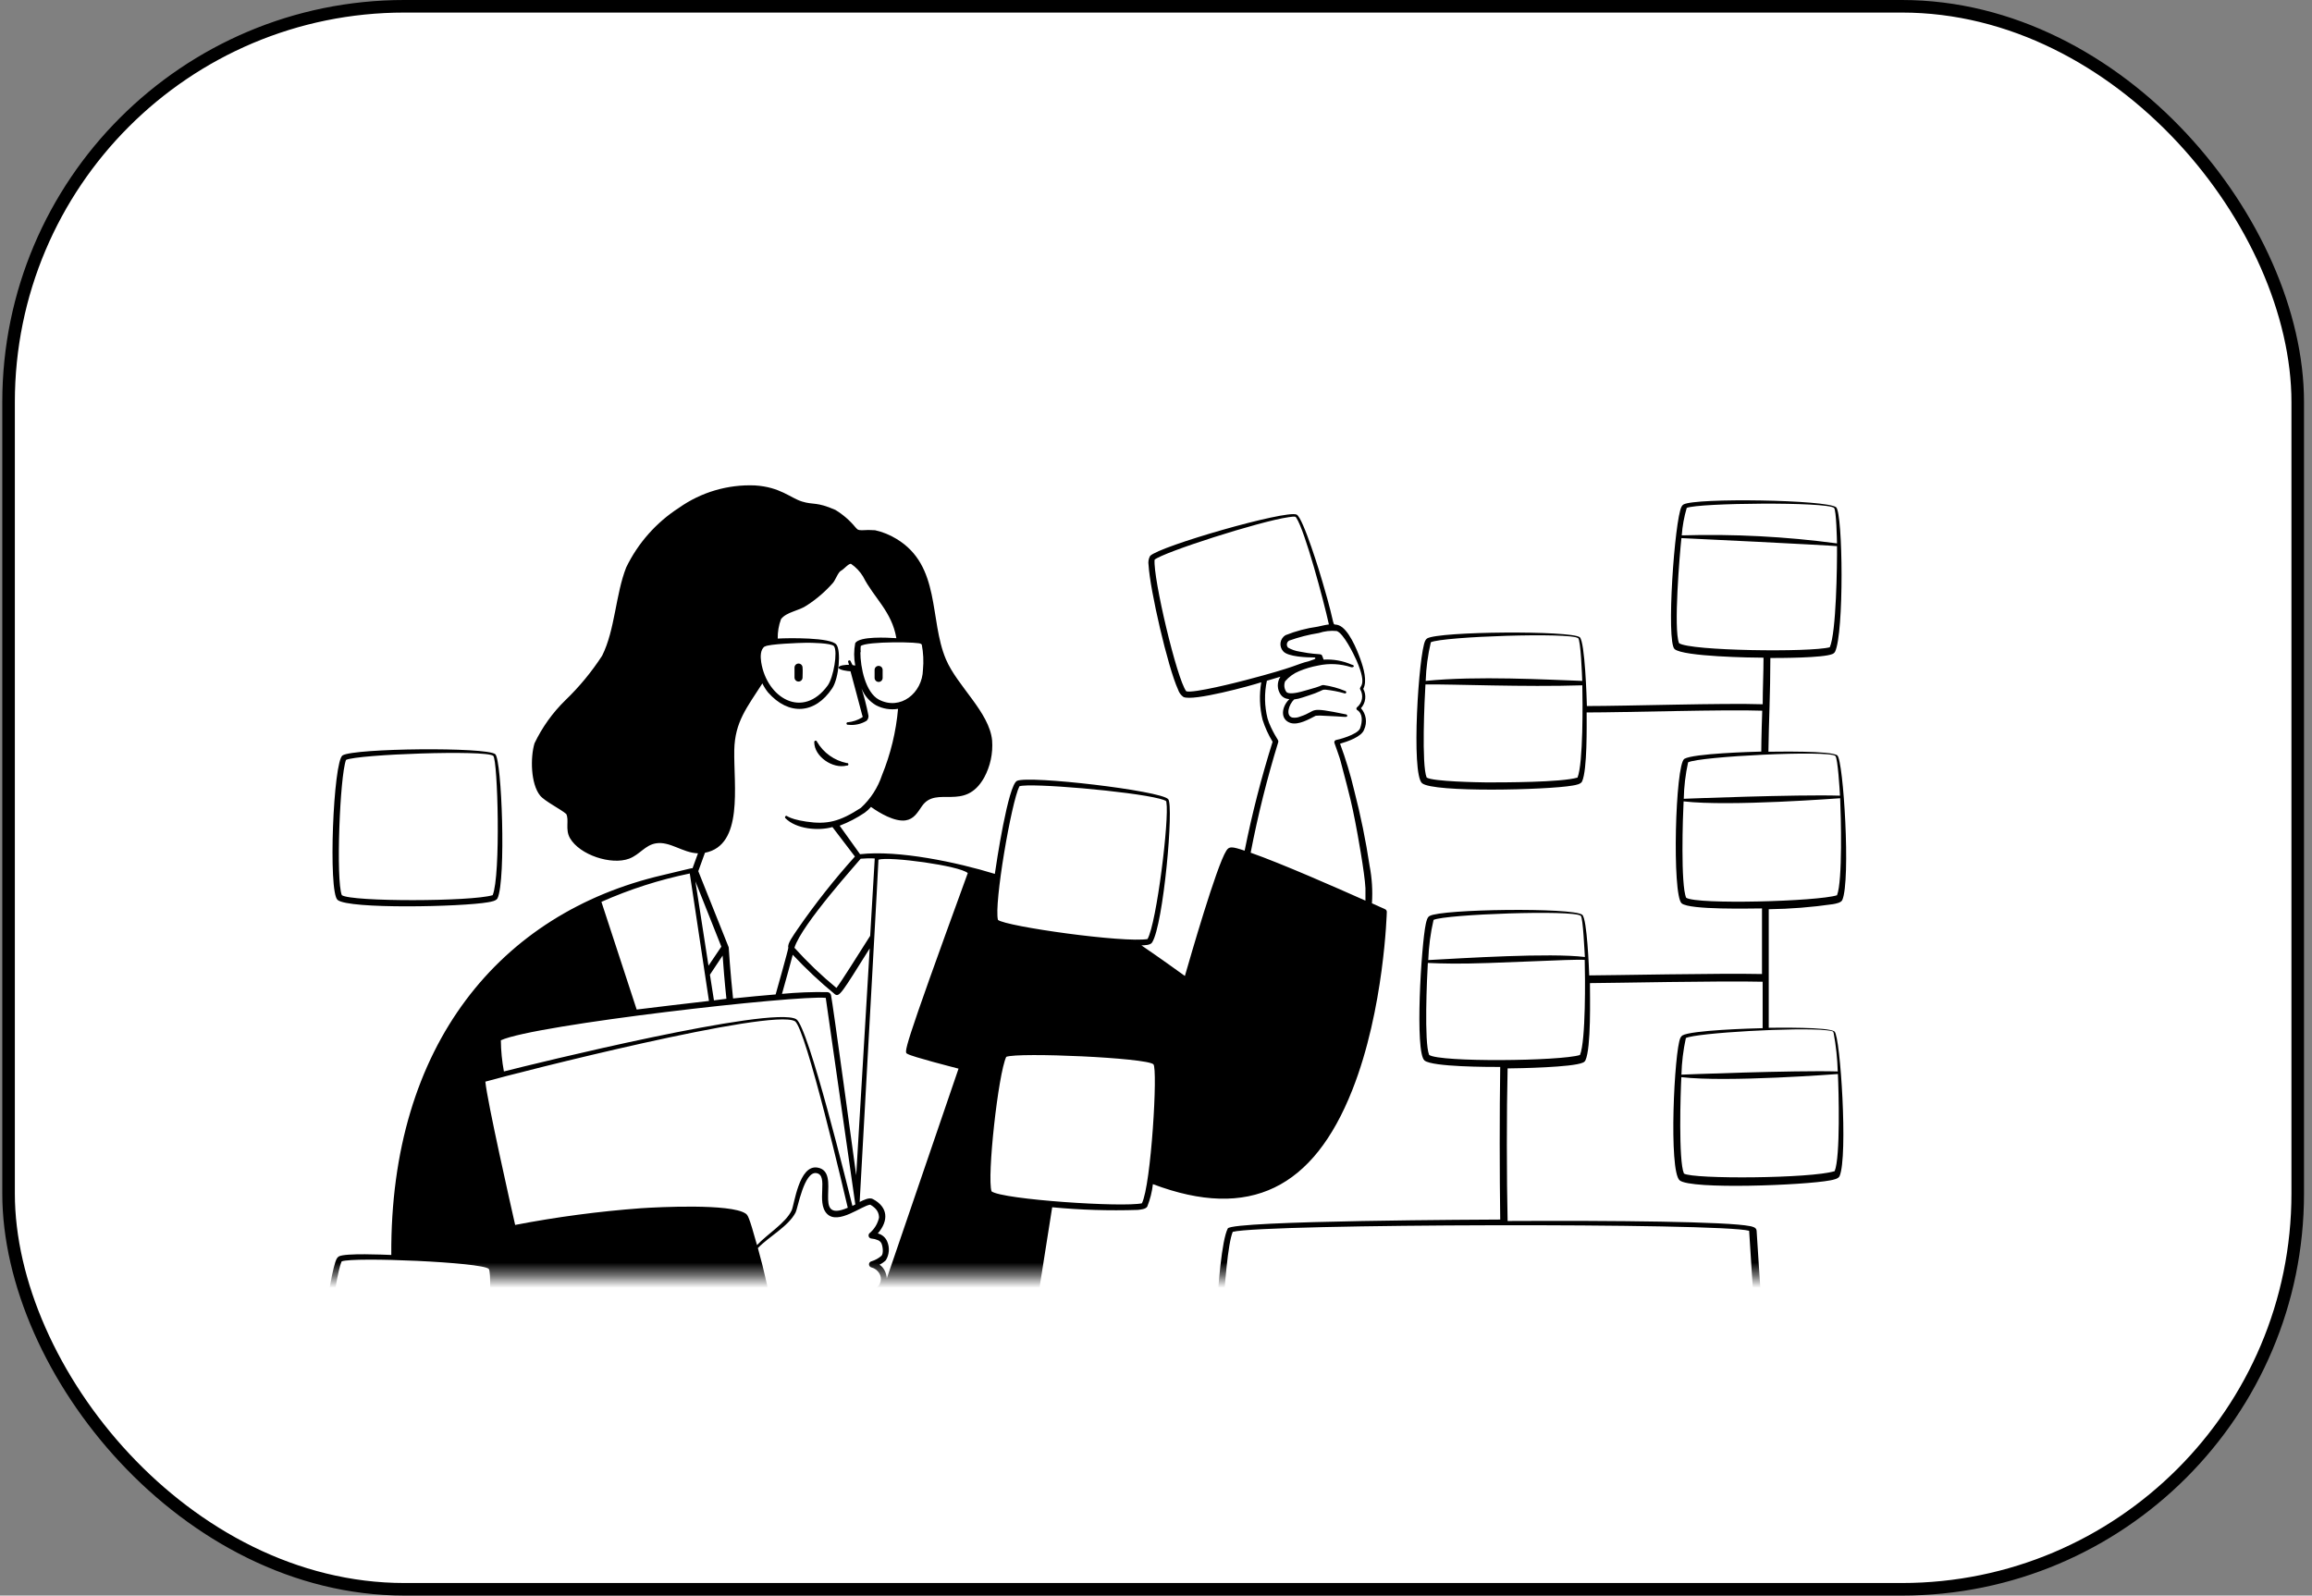 <svg width="184" height="127" viewBox="0 0 184 127" fill="none" xmlns="http://www.w3.org/2000/svg">
<rect x="0" y="0" width="184" height="127" fill="#808080" stroke="none"/>
<rect x="0.682" y="0.5" width="182.182" height="126" rx="31.5" fill="white"/>
<rect x="0.682" y="0.5" width="182.182" height="126" rx="31.5" stroke="black"/>
<mask id="mask0_4_16" style="mask-type:alpha" maskUnits="userSpaceOnUse" x="10" y="25" width="164" height="77">
<rect x="-0.5" y="0.5" width="162.182" height="75.075" rx="14.5" transform="matrix(-1 0 0 1 172.364 25.463)" fill="white" stroke="black"/>
</mask>
<g mask="url(#mask0_4_16)">
<path fill-rule="evenodd" clip-rule="evenodd" d="M39.599 71.494C39.496 71.705 39.106 71.769 38.851 71.814C36.767 72.184 27.734 72.376 26.865 71.628C26.104 70.989 26.526 60.544 27.268 60.122C28.227 59.553 38.684 59.444 39.413 60.026C39.944 60.467 40.276 70.017 39.599 71.494ZM39.253 60.16C38.672 59.675 28.457 60.039 27.536 60.486C27.044 61.803 26.724 70.075 27.204 71.251C27.984 71.788 37.54 71.769 39.209 71.251C39.861 69.685 39.618 60.467 39.253 60.16ZM65.021 59.042C65.275 59.475 65.617 59.85 66.026 60.142C66.434 60.434 66.9 60.636 67.393 60.736C67.408 60.732 67.424 60.731 67.439 60.735C67.454 60.738 67.469 60.744 67.481 60.754C67.493 60.764 67.503 60.776 67.51 60.79C67.517 60.804 67.52 60.819 67.52 60.835C67.52 60.85 67.517 60.866 67.51 60.88C67.503 60.894 67.493 60.906 67.481 60.916C67.469 60.925 67.454 60.932 67.439 60.935C67.424 60.938 67.408 60.938 67.393 60.934C66.268 61.228 64.804 60.205 64.804 59.08C64.799 59.051 64.805 59.022 64.822 58.998C64.839 58.974 64.865 58.957 64.893 58.952C64.922 58.947 64.952 58.954 64.976 58.97C65 58.987 65.016 59.013 65.021 59.042ZM70.244 53.32V53.96C70.244 54.044 70.21 54.126 70.15 54.186C70.09 54.246 70.009 54.279 69.924 54.279C69.84 54.278 69.76 54.243 69.7 54.184C69.64 54.124 69.606 54.044 69.605 53.96V53.32C69.605 53.236 69.638 53.154 69.698 53.094C69.758 53.035 69.84 53.001 69.924 53.001C70.009 53.001 70.09 53.035 70.15 53.094C70.21 53.154 70.244 53.236 70.244 53.32ZM63.871 53.928C63.871 54.013 63.837 54.094 63.777 54.154C63.717 54.214 63.636 54.247 63.551 54.247C63.466 54.247 63.385 54.214 63.325 54.154C63.265 54.094 63.231 54.013 63.231 53.928V53.135C63.231 53.05 63.265 52.969 63.325 52.909C63.385 52.849 63.466 52.815 63.551 52.815C63.636 52.815 63.717 52.849 63.777 52.909C63.837 52.969 63.871 53.05 63.871 53.135C63.896 53.41 63.871 53.73 63.871 53.928Z" fill="black"/>
<path fill-rule="evenodd" clip-rule="evenodd" d="M26.807 100.17C26.849 100.099 26.909 100.04 26.98 99.998C27.53 99.729 30.521 99.864 31.141 99.889C31.033 83.122 39.867 72.664 52.69 69.666C55.043 69.116 55.049 69.078 55.113 69.116L55.548 67.921C54.32 67.882 53.317 66.936 52.192 67.128C51.341 67.269 50.913 68.023 50.076 68.343C48.657 68.879 46.132 68.055 45.358 66.706C44.962 66.003 45.313 65.274 45.064 64.788C44.617 64.398 43.344 63.772 42.98 63.318C42.232 62.385 42.2 60.294 42.539 59.163C43.151 57.883 43.984 56.721 45 55.73C46.106 54.665 47.086 53.477 47.922 52.189C48.951 50.137 48.989 47.299 49.839 45.157C50.776 43.224 52.227 41.585 54.033 40.42C55.796 39.175 57.922 38.548 60.08 38.637C62.093 38.765 62.88 39.621 63.819 39.916C64.759 40.209 64.957 39.916 66.485 40.587C67.092 40.956 67.632 41.425 68.083 41.974C68.275 42.178 68.262 42.191 68.588 42.204C68.939 42.178 69.292 42.178 69.643 42.204C70.242 42.337 70.814 42.568 71.337 42.888C74.897 45.023 73.939 49.319 75.281 52.477C76.195 54.624 78.739 56.689 78.957 58.933C79.034 59.965 78.812 60.997 78.317 61.905C76.764 64.635 74.533 62.493 73.376 64.162C73.012 64.686 72.737 65.198 72.059 65.3C71.196 65.415 70.02 64.731 69.317 64.226C69.169 64.398 69.002 64.552 68.818 64.686C68.195 65.106 67.526 65.454 66.824 65.722L68.448 67.991C71.49 67.646 76.163 68.63 79.174 69.557C79.283 68.79 80.229 62.455 80.945 62.148C81.936 61.714 92.336 62.922 92.969 63.606C93.436 64.104 92.598 73.597 91.69 75.016C91.556 75.234 91.096 75.24 90.84 75.246C92.336 76.269 93.781 77.305 94.299 77.682C94.701 76.288 96.817 68.918 97.597 67.71C97.821 67.358 98.025 67.365 99.054 67.71C99.641 64.783 100.384 61.889 101.279 59.042C100.943 58.49 100.675 57.9 100.48 57.284C100.242 56.308 100.207 55.294 100.378 54.305C99.598 54.567 94.938 55.845 94.183 55.475C93.981 55.33 93.831 55.124 93.755 54.886C92.93 53.084 91.518 46.928 91.409 44.978C91.364 44.729 91.407 44.471 91.531 44.249C92.278 43.47 102.34 40.574 103.19 40.957C103.708 41.194 105.108 45.79 105.255 46.333C106.476 50.431 105.856 49.53 106.534 49.766C107.313 50.041 107.985 51.684 108.259 52.445C108.534 53.205 108.822 54.228 108.496 54.829C108.628 55.073 108.682 55.353 108.648 55.629C108.615 55.905 108.497 56.163 108.311 56.37C108.514 56.596 108.646 56.877 108.692 57.178C108.737 57.479 108.694 57.787 108.566 58.063C108.381 58.645 107.224 59.029 106.649 59.195C107.103 60.419 107.481 61.67 107.78 62.941C108.29 64.913 108.697 66.91 109.001 68.924C109.19 69.903 109.252 70.902 109.186 71.897L110.235 72.37C110.275 72.388 110.309 72.418 110.333 72.455C110.357 72.493 110.369 72.536 110.369 72.581C110.369 72.581 110.171 80.328 107.62 86.766C104.539 94.558 99.47 97.166 91.754 94.251C91.685 94.863 91.534 95.462 91.307 96.034C91.192 96.239 90.802 96.277 90.54 96.303C88.27 96.377 85.999 96.307 83.738 96.092L81.82 108.238C82.338 109.733 88.213 126.776 88.13 128.361C88.13 128.527 88.066 128.655 87.791 128.783C86.097 129.569 70.046 131.666 69.438 129.914C69.285 129.486 68.914 126.756 68.844 126.239L59.811 125.241L51.201 125.81C51.108 126.672 50.954 127.527 50.74 128.367C50.664 128.559 50.574 128.661 50.351 128.642C49.5 128.559 44.968 127.741 43.715 127.504C38.908 126.597 39.017 126.52 39.157 126.047C39.496 124.928 42.641 116.203 43.869 112.131C42.073 112.322 40.263 112.322 38.467 112.131C38.448 112.2 38.411 112.263 38.361 112.314C38.311 112.366 38.248 112.404 38.179 112.425C37.01 112.853 26.558 112.258 25.701 111.402C24.928 110.718 26.226 101.142 26.807 100.17ZM103.178 41.232C103.107 41.124 103.133 41.079 102.57 41.162C100.224 41.494 92.553 43.968 91.888 44.55C91.761 46.014 93.659 54.049 94.407 55.021C94.951 55.206 98.556 54.286 99.112 54.139C103.344 53.033 103.178 52.86 104.143 52.636C104.641 52.464 104.693 52.457 104.68 52.387C104.678 52.371 104.671 52.357 104.659 52.346C104.647 52.335 104.632 52.329 104.616 52.33C104.04 52.33 102.5 52.285 102.123 51.837C102.04 51.746 101.977 51.638 101.941 51.52C101.904 51.403 101.894 51.278 101.911 51.156C101.928 51.034 101.972 50.917 102.04 50.814C102.107 50.711 102.197 50.623 102.302 50.559C103.123 50.23 103.982 50.002 104.859 49.881C105.121 49.83 105.44 49.741 105.76 49.702C105.319 47.708 103.862 42.293 103.178 41.232ZM108.669 71.686V70.695C108.611 69.48 108.029 66.291 107.857 65.415C107.575 63.996 107.512 63.676 106.693 60.595C106.693 60.512 106.201 59.137 106.201 59.137C106.192 59.114 106.189 59.088 106.19 59.063C106.192 59.037 106.199 59.013 106.212 58.99C106.224 58.968 106.24 58.948 106.261 58.933C106.281 58.917 106.304 58.907 106.329 58.901C106.399 58.901 108.061 58.492 108.247 57.961C108.432 57.431 108.47 56.791 108.004 56.51C107.987 56.498 107.973 56.481 107.963 56.462C107.953 56.444 107.948 56.423 107.948 56.401C107.948 56.38 107.953 56.359 107.963 56.34C107.973 56.322 107.987 56.305 108.004 56.293C108.208 56.125 108.346 55.89 108.391 55.629C108.437 55.369 108.388 55.101 108.253 54.874C108.106 54.573 108.892 54.72 107.959 52.566C107.723 52.035 106.923 50.405 106.38 50.226C105.899 50.179 105.413 50.234 104.955 50.386C104.153 50.512 103.366 50.714 102.602 50.987C102.554 51.013 102.512 51.05 102.48 51.095C102.448 51.14 102.427 51.192 102.418 51.246C102.409 51.301 102.413 51.356 102.43 51.409C102.446 51.462 102.475 51.51 102.513 51.55C102.794 51.709 103.101 51.815 103.42 51.863C105.434 52.259 105.076 51.818 105.338 52.502C106.107 52.457 106.876 52.595 107.582 52.905C107.857 52.962 107.742 53.141 107.544 53.109C106.687 52.829 105.771 52.782 104.891 52.975C104.38 53.069 103.881 53.216 103.401 53.416C102.967 53.593 102.581 53.871 102.276 54.228C102.222 54.363 102.202 54.51 102.217 54.655C102.233 54.8 102.284 54.938 102.366 55.059C102.519 55.296 103.261 55.136 103.542 55.059C103.925 54.944 104.328 54.848 104.705 54.727C105.236 54.56 105.178 54.516 105.345 54.529C105.931 54.612 106.504 54.768 107.051 54.995C107.067 54.997 107.082 55.002 107.095 55.011C107.108 55.019 107.119 55.03 107.127 55.044C107.135 55.057 107.14 55.072 107.142 55.087C107.143 55.103 107.141 55.118 107.135 55.133C107.13 55.148 107.121 55.161 107.11 55.171C107.098 55.182 107.085 55.19 107.07 55.194C107.055 55.199 107.039 55.2 107.024 55.198C107.008 55.195 106.994 55.19 106.981 55.181C106.491 55.042 105.991 54.946 105.485 54.893C105.198 54.893 105.383 54.893 104.661 55.181C104.335 55.302 104.021 55.398 103.676 55.513C103.454 55.589 103.225 55.643 102.992 55.673C102.583 56.056 102.289 56.951 102.839 57.111C103.055 57.148 103.277 57.122 103.478 57.034C104.942 56.555 103.951 56.21 107.128 56.862C107.154 56.865 107.178 56.878 107.194 56.898C107.211 56.919 107.219 56.944 107.218 56.97C107.218 57.137 107.109 57.034 105.351 56.97C105.138 56.949 104.924 56.949 104.712 56.97C104.162 57.252 103.344 57.731 102.711 57.546C101.937 57.296 101.963 56.44 102.462 55.813C102.641 55.596 102.66 55.66 102.506 55.634C102.394 55.622 102.286 55.587 102.188 55.531C102.09 55.475 102.005 55.399 101.937 55.308C101.786 55.1 101.701 54.85 101.694 54.592C101.688 54.334 101.759 54.08 101.899 53.864L100.825 54.183C100.612 55.173 100.63 56.199 100.876 57.181C100.945 57.421 101.035 57.654 101.145 57.878C101.611 58.863 101.784 58.895 101.726 59.08C100.838 61.968 100.106 64.902 99.534 67.87C101.944 68.713 106.361 70.657 108.669 71.686ZM58.085 116.107C55.349 116.222 49.468 116.433 46.771 116.35C46.956 117.155 47.071 117.666 47.103 117.781C48.388 117.781 56.692 116.343 58.085 116.107ZM45.735 115.781C47.449 116.183 69.688 115.314 71.593 114.502C71.394 113.07 69.528 105.022 69.151 103.379C67.473 103.893 65.728 104.152 63.973 104.146C63.334 104.479 62.279 105.054 61.646 105.355C61.716 105.898 61.889 107.183 61.505 107.566C61.122 107.95 52.294 111.191 44.553 112.099C44.865 113.351 45.26 114.581 45.735 115.781ZM69.355 100.394C69.65 100.305 69.922 100.154 70.154 99.953C70.32 99.774 70.263 99.231 70.154 98.975C70.095 98.851 69.989 98.754 69.86 98.707C69.704 98.639 69.538 98.598 69.368 98.585C69.317 98.584 69.268 98.567 69.227 98.537C69.186 98.507 69.155 98.466 69.138 98.418C69.122 98.37 69.12 98.318 69.134 98.269C69.147 98.22 69.175 98.176 69.215 98.144C69.589 97.829 69.849 97.4 69.956 96.923C69.956 96.571 69.822 96.207 69.259 95.887C68.62 95.939 66.702 97.524 65.814 96.61C64.925 95.696 65.974 93.554 64.983 93.375C63.992 93.196 63.493 96.175 63.321 96.501C62.745 97.62 61.199 98.419 60.316 99.339C60.849 101.245 61.276 103.178 61.595 105.131C62.873 104.447 63.819 103.852 63.915 103.852C65.251 103.808 68.838 103.437 69.771 102.484C69.937 102.356 70.05 102.172 70.09 101.966C70.13 101.76 70.094 101.547 69.988 101.366C69.92 101.246 69.828 101.141 69.719 101.057C69.609 100.973 69.483 100.913 69.349 100.88C69.294 100.867 69.246 100.835 69.211 100.79C69.176 100.746 69.158 100.691 69.159 100.634C69.159 100.578 69.179 100.524 69.215 100.48C69.251 100.436 69.3 100.406 69.355 100.394ZM62.234 79.107C63.422 78.994 64.615 78.947 65.808 78.967C65.961 78.967 66.089 79.043 66.133 79.19C66.242 79.6 68.051 92.896 68.141 93.548C68.524 87.155 68.921 80.424 69.215 75.489C66.99 79.037 66.798 79.389 66.447 79.139C65.261 78.165 64.14 77.114 63.091 75.994C62.899 76.704 62.592 77.861 62.234 79.107ZM56.385 76.864C56.82 76.224 57.248 75.585 57.408 75.349L55.343 70.152L56.385 76.864ZM54.896 69.525C52.478 70.024 50.12 70.78 47.864 71.782C47.96 72.082 49.194 75.854 50.67 80.354C51.348 80.271 55.228 79.798 56.423 79.67L54.896 69.525ZM57.51 76.058L56.5 77.58L56.82 79.625L57.811 79.497C57.663 78.11 57.561 76.793 57.51 76.058ZM39.861 82.802C39.869 83.634 39.95 84.464 40.104 85.282C42.296 84.72 61.422 80.015 63.366 81.121C64.337 81.683 67.533 94.801 67.84 95.983L68.07 95.868C67.06 88.766 65.718 79.453 65.718 79.427C63.538 79.178 42.539 81.556 39.861 82.802ZM51.015 96.169C52.447 96.073 58.13 95.791 59.326 96.584C59.511 96.712 59.588 96.738 60.246 99.103C61.096 98.201 62.522 97.351 63.001 96.348C63.218 95.907 63.57 92.685 65.06 92.934C67.067 93.273 64.503 97.409 67.469 96.13C67.278 95.319 64.133 81.779 63.257 81.281C61.403 80.226 41.184 85.372 38.627 86.094C38.774 87.654 40.653 95.977 40.998 97.498C44.309 96.862 47.654 96.418 51.015 96.169ZM60.86 51.454C60.502 51.697 60.514 52.278 60.578 52.7C61.026 55.558 63.89 57.29 65.878 54.554C66.332 53.915 66.683 51.882 66.376 51.435C66.172 51.172 64.523 51.16 64.19 51.16C63.577 51.166 61.179 51.262 60.885 51.454H60.86ZM68.473 51.914C68.473 53.116 68.876 55.11 69.943 55.685C71.663 56.581 73.408 55.161 73.453 53.314C73.518 52.639 73.486 51.959 73.357 51.294L73.293 51.262C73.395 51.083 68.901 51.026 68.499 51.428C68.485 51.59 68.485 51.752 68.499 51.914H68.473ZM66.249 65.83C65.143 66.15 63.359 65.996 62.503 65.121C62.485 65.102 62.475 65.077 62.475 65.05C62.475 65.024 62.485 64.999 62.503 64.98C62.65 64.801 62.503 65.146 64.165 65.396C65.827 65.645 66.83 65.396 68.511 64.302C69.284 63.593 69.863 62.697 70.193 61.701C70.881 60.015 71.312 58.235 71.471 56.421C70.87 56.519 70.252 56.418 69.713 56.133C69.19 55.827 68.785 55.354 68.563 54.791C68.778 55.466 68.955 56.153 69.093 56.849C69.123 56.938 69.128 57.034 69.106 57.125C69.085 57.217 69.038 57.3 68.972 57.367C68.53 57.637 68.009 57.75 67.495 57.686C67.48 57.69 67.464 57.691 67.449 57.687C67.434 57.684 67.419 57.678 67.407 57.668C67.395 57.658 67.385 57.646 67.378 57.632C67.371 57.618 67.367 57.603 67.367 57.587C67.367 57.572 67.371 57.556 67.378 57.542C67.385 57.528 67.395 57.516 67.407 57.507C67.419 57.497 67.434 57.49 67.449 57.487C67.464 57.484 67.48 57.484 67.495 57.488C67.874 57.446 68.24 57.324 68.569 57.13C68.716 57.028 68.652 57.092 68.607 56.881C68.563 56.67 67.732 53.621 67.687 53.429C67.489 53.429 66.734 53.327 66.734 53.141C66.734 52.956 67.335 52.905 67.559 52.918C67.559 52.834 67.521 52.764 67.501 52.7C67.491 52.675 67.492 52.646 67.502 52.621C67.513 52.596 67.534 52.576 67.559 52.566C67.584 52.556 67.613 52.556 67.638 52.567C67.663 52.578 67.683 52.598 67.693 52.624C67.917 53.058 67.763 52.898 68.064 52.975C67.949 52.384 67.949 51.776 68.064 51.185C68.428 50.623 70.621 50.751 71.337 50.795C70.972 48.654 69.553 47.599 68.684 45.886C68.441 45.488 68.116 45.146 67.732 44.882C67.54 44.831 67.163 45.311 66.933 45.426C66.702 45.541 66.485 46.174 66.293 46.391C65.69 47.078 64.996 47.678 64.228 48.175C63.589 48.628 62.592 48.699 62.157 49.28C61.974 49.775 61.885 50.3 61.895 50.827C62.72 50.776 66.159 50.725 66.568 51.313C66.939 51.786 66.779 53.947 66.236 54.778C64.868 56.849 62.765 56.977 61.122 55.11C60.945 54.89 60.795 54.65 60.674 54.394C59.447 56.312 58.482 57.456 58.437 59.706C58.386 62.557 59.191 67.281 56.104 67.876L55.573 69.34C58.13 75.77 57.996 75.368 57.996 75.432C57.996 75.496 58.117 77.349 58.341 79.472C59.569 79.344 60.713 79.235 61.729 79.152C61.806 78.89 62.758 75.502 62.739 75.432C62.643 75.112 63.123 74.486 63.493 73.93C64.884 71.916 66.402 69.995 68.038 68.176L66.249 65.83ZM68.499 68.349C68.39 68.515 63.788 73.578 63.225 75.438C64.259 76.584 65.376 77.653 66.568 78.634C66.996 78.072 68.153 76.218 69.253 74.486C69.451 71.142 69.585 68.816 69.617 68.33C69.259 68.304 68.857 68.323 68.524 68.349H68.499ZM91.326 74.741C92.055 73.463 93.065 65.153 92.828 63.874C92.828 63.759 92.828 63.721 92.291 63.574C90.003 62.979 81.974 62.295 81.13 62.583C80.491 63.83 79.091 71.967 79.423 73.22C80.075 73.744 89.447 75.067 91.352 74.741H91.326ZM90.879 95.772C91.614 94.328 92.157 85.065 91.793 84.713C91.249 84.189 81.047 83.742 80.082 84.119C79.442 85.461 78.535 93.708 78.912 94.826C79.781 95.478 89.37 96.118 90.904 95.772H90.879ZM76.285 85.059C75.824 84.937 72.615 84.119 72.232 83.889C71.957 83.729 71.644 84.247 77.02 69.493C76.38 68.905 70.793 68.151 69.911 68.426C69.911 68.777 69.074 83.697 68.416 95.67C68.729 95.517 69.183 95.28 69.47 95.44C70.672 96.079 70.749 97.14 69.86 98.176C70.026 98.217 70.18 98.296 70.31 98.407C70.44 98.518 70.542 98.658 70.608 98.815C70.711 99.055 70.754 99.316 70.735 99.576C70.716 99.837 70.635 100.088 70.499 100.311C70.35 100.454 70.18 100.572 69.995 100.663C70.186 100.791 70.336 100.97 70.429 101.18C70.513 101.362 70.563 101.557 70.576 101.756L76.285 85.059ZM60.374 124.839L68.722 125.766C68.684 125.459 67.744 118.05 67.444 115.538C65.705 115.691 63.608 115.825 61.365 115.947C60.994 120.556 60.342 123.739 60.4 124.839H60.374ZM59.933 124.788C59.843 123.33 61.045 116.024 61.051 115.96L60.412 115.992C58.239 116.394 52.639 117.385 52.032 117.487C51.827 119.546 51.316 124.34 51.194 125.325C60.725 124.711 59.696 124.762 59.965 124.788H59.933ZM26.015 111.108C26.654 111.619 36.044 112.476 37.981 112.054C38.729 110.603 39.26 101.347 38.895 100.995C38.346 100.464 28.143 100.03 27.191 100.4C26.59 101.736 25.663 110.015 26.04 111.108H26.015Z" fill="black"/>
<path fill-rule="evenodd" clip-rule="evenodd" d="M90.866 106.409C90.917 106.179 90.987 105.847 91.172 105.77C91.812 105.387 96.024 105.31 96.772 105.297C96.939 102.248 97.233 98.726 97.712 97.78C98.025 97.141 118.685 97.076 119.395 97.07C119.344 93.631 119.338 88.389 119.395 84.925C118.494 84.925 113.993 84.925 113.373 84.413C112.581 83.774 113.111 75.24 113.469 73.546C113.52 73.316 113.597 72.984 113.776 72.907C114.709 72.351 125.18 72.216 125.922 72.811C126.312 73.137 126.459 77.132 126.478 77.637C127.942 77.637 136.993 77.452 140.228 77.528V72.306C139.391 72.306 134.475 72.44 133.836 71.903C133.062 71.264 133.318 60.819 134.053 60.397C134.788 59.975 139.378 59.841 140.17 59.822C140.17 58.914 140.241 56.625 140.247 56.568C137.287 56.459 129.489 56.708 126.273 56.708C126.273 57.712 126.331 61.285 125.909 62.2C125.807 62.417 125.417 62.481 125.161 62.526C123.128 62.883 114.064 63.094 113.175 62.34C112.287 61.586 112.907 52.029 113.425 51C113.459 50.926 113.512 50.862 113.578 50.815C114.543 50.246 125.001 50.175 125.724 50.719C126.139 51.07 126.28 55.647 126.292 56.197C129.559 56.197 137.243 55.948 140.285 56.056C140.285 54.823 140.349 53.576 140.349 52.349C139.442 52.349 133.957 52.266 133.273 51.665C132.589 51.064 133.273 41.379 133.823 40.331C133.857 40.257 133.913 40.194 133.983 40.152C134.954 39.609 145.412 39.775 146.128 40.376C146.671 40.849 146.767 50.406 146.039 51.882C145.988 51.965 145.912 52.028 145.821 52.061C145.093 52.368 141.692 52.374 140.893 52.374C140.893 55.232 140.765 57.552 140.739 59.834C141.379 59.834 145.738 59.738 146.224 60.128C146.71 60.518 147.298 70.069 146.62 71.635C146.524 71.846 146.135 71.922 145.879 71.967C144.185 72.212 142.476 72.346 140.765 72.37V81.805C141.372 81.805 145.534 81.728 146 82.106C146.467 82.483 147.081 92.046 146.403 93.612C146.307 93.829 145.917 93.9 145.661 93.951C143.59 94.347 134.564 94.692 133.676 93.951C132.787 93.209 133.247 83.627 133.733 82.611C133.768 82.535 133.821 82.469 133.887 82.419C134.583 81.997 139.429 81.856 140.279 81.837V78.142C136.968 78.059 128.287 78.245 126.535 78.251C126.535 79.331 126.638 83.403 126.177 84.394C126.136 84.48 126.062 84.546 125.973 84.579C125.148 84.957 120.859 85.033 119.983 85.04C119.9 88.517 119.906 93.772 119.983 97.185C128.575 97.141 137.486 97.23 139.282 97.594C139.474 97.633 139.787 97.697 139.8 97.965C139.8 97.965 140.145 103.488 140.305 105.387C140.874 105.387 144.613 105.387 145.048 105.77C145.482 106.154 145.962 115.73 145.259 117.277C145.163 117.488 144.773 117.558 144.517 117.603C142.478 117.961 133.42 118.172 132.531 117.417C131.643 116.663 132.269 107.087 132.781 106.077C132.755 106.016 132.747 105.949 132.757 105.884C132.767 105.818 132.795 105.757 132.838 105.706C133.573 105.265 138.822 105.227 139.691 105.22C139.538 103.303 139.205 97.965 139.205 97.965C137.019 97.326 100.652 97.403 98.108 98.048C97.718 98.981 97.469 102.184 97.264 105.246C97.904 105.246 102.762 105.208 103.267 105.63C103.772 106.051 104.156 115.646 103.478 117.136C103.433 117.222 103.358 117.288 103.267 117.321C102.136 117.833 91.671 118.063 90.751 117.277C90.592 117.085 90.5 116.847 90.489 116.599C90.188 114.656 90.45 108.327 90.866 106.409ZM125.589 50.795C125.02 50.322 114.818 50.661 113.872 51.121C113.635 52.13 113.498 53.16 113.463 54.196C117.56 53.781 123.096 54.1 125.922 54.196C125.909 53.813 125.807 50.949 125.589 50.776V50.795ZM125.928 54.548C121.274 54.695 115.751 54.452 113.444 54.477C113.373 55.609 113.124 60.908 113.54 61.886C114.013 62.212 117.739 62.27 118.308 62.276C119.683 62.276 124.215 62.276 125.545 61.893C126.005 60.774 125.96 55.807 125.928 54.529V54.548ZM145.962 40.427C145.393 39.928 135.172 40.024 134.238 40.427C134.028 41.139 133.896 41.872 133.842 42.613C137.971 42.491 142.104 42.705 146.198 43.252C146.192 43.022 146.147 40.593 145.962 40.427ZM145.623 51.518C146.141 50.361 146.211 44.978 146.198 43.47C145.661 43.406 134.053 42.831 133.816 42.831C133.676 44.109 133.177 50.073 133.625 51.192C134.481 51.812 144.102 51.933 145.623 51.518ZM146.064 60.167C145.482 59.7 135.287 60.205 134.347 60.678C134.138 61.632 134.022 62.604 134.002 63.58C133.938 63.58 143.041 63.222 146.435 63.331C146.416 62.954 146.262 60.32 146.064 60.167ZM134.014 93.407C134.718 93.868 144.146 93.81 146.013 93.216C146.473 92.071 146.333 86.823 146.269 85.487C146.205 85.487 137.466 86.165 133.81 85.736C133.746 86.906 133.573 92.41 134.014 93.401V93.407ZM134.168 82.63C133.96 83.586 133.842 84.56 133.816 85.538C133.752 85.538 142.836 85.18 146.256 85.282C146.227 84.255 146.118 83.231 145.93 82.221C145.885 82.093 145.93 82.067 145.355 82.003C143.066 81.748 134.986 82.214 134.168 82.623V82.63ZM146.198 71.258C146.652 70.113 146.512 64.903 146.448 63.535C146.371 63.535 137.658 64.213 133.989 63.785C133.925 64.961 133.746 70.433 134.193 71.456C135.056 72.018 144.658 71.75 146.198 71.258ZM132.698 109.388C132.621 110.577 132.378 115.864 132.794 116.867C133.471 117.34 142.938 117.436 144.798 116.867C145.259 115.755 145.214 110.75 145.182 109.414C141.059 109.574 137.313 109.388 132.698 109.388ZM133.126 106.103C132.889 107.11 132.75 108.137 132.71 109.171C136.776 108.762 142.504 109.088 145.176 109.209C145.176 108.807 145.054 105.949 144.843 105.777C144.268 105.304 134.072 105.642 133.126 106.103ZM125.807 72.894C125.219 72.402 115.016 72.773 114.089 73.22C113.846 74.269 113.705 75.34 113.667 76.416C116.442 76.269 123.346 75.828 126.133 76.173C126.101 75.809 125.992 73.067 125.807 72.894ZM125.743 83.972C126.209 82.853 126.158 77.74 126.12 76.403C125.219 76.314 118.698 76.723 115.668 76.698C114.895 76.698 114.198 76.666 113.635 76.646C113.565 77.784 113.329 82.981 113.738 83.966C114.575 84.56 124.189 84.464 125.743 83.972ZM103.158 105.777C102.583 105.304 92.387 105.642 91.435 106.103C91.2 107.112 91.063 108.142 91.025 109.177C95.053 108.768 100.883 109.094 103.484 109.177C103.478 108.839 103.369 105.968 103.158 105.796V105.777ZM91.102 116.867C91.799 117.34 101.266 117.436 103.107 116.867C103.574 115.762 103.529 110.737 103.491 109.408C99.189 109.574 95.96 109.408 91.013 109.408C90.936 110.584 90.693 115.889 91.102 116.887V116.867Z" fill="black"/>
</g>
</svg>
